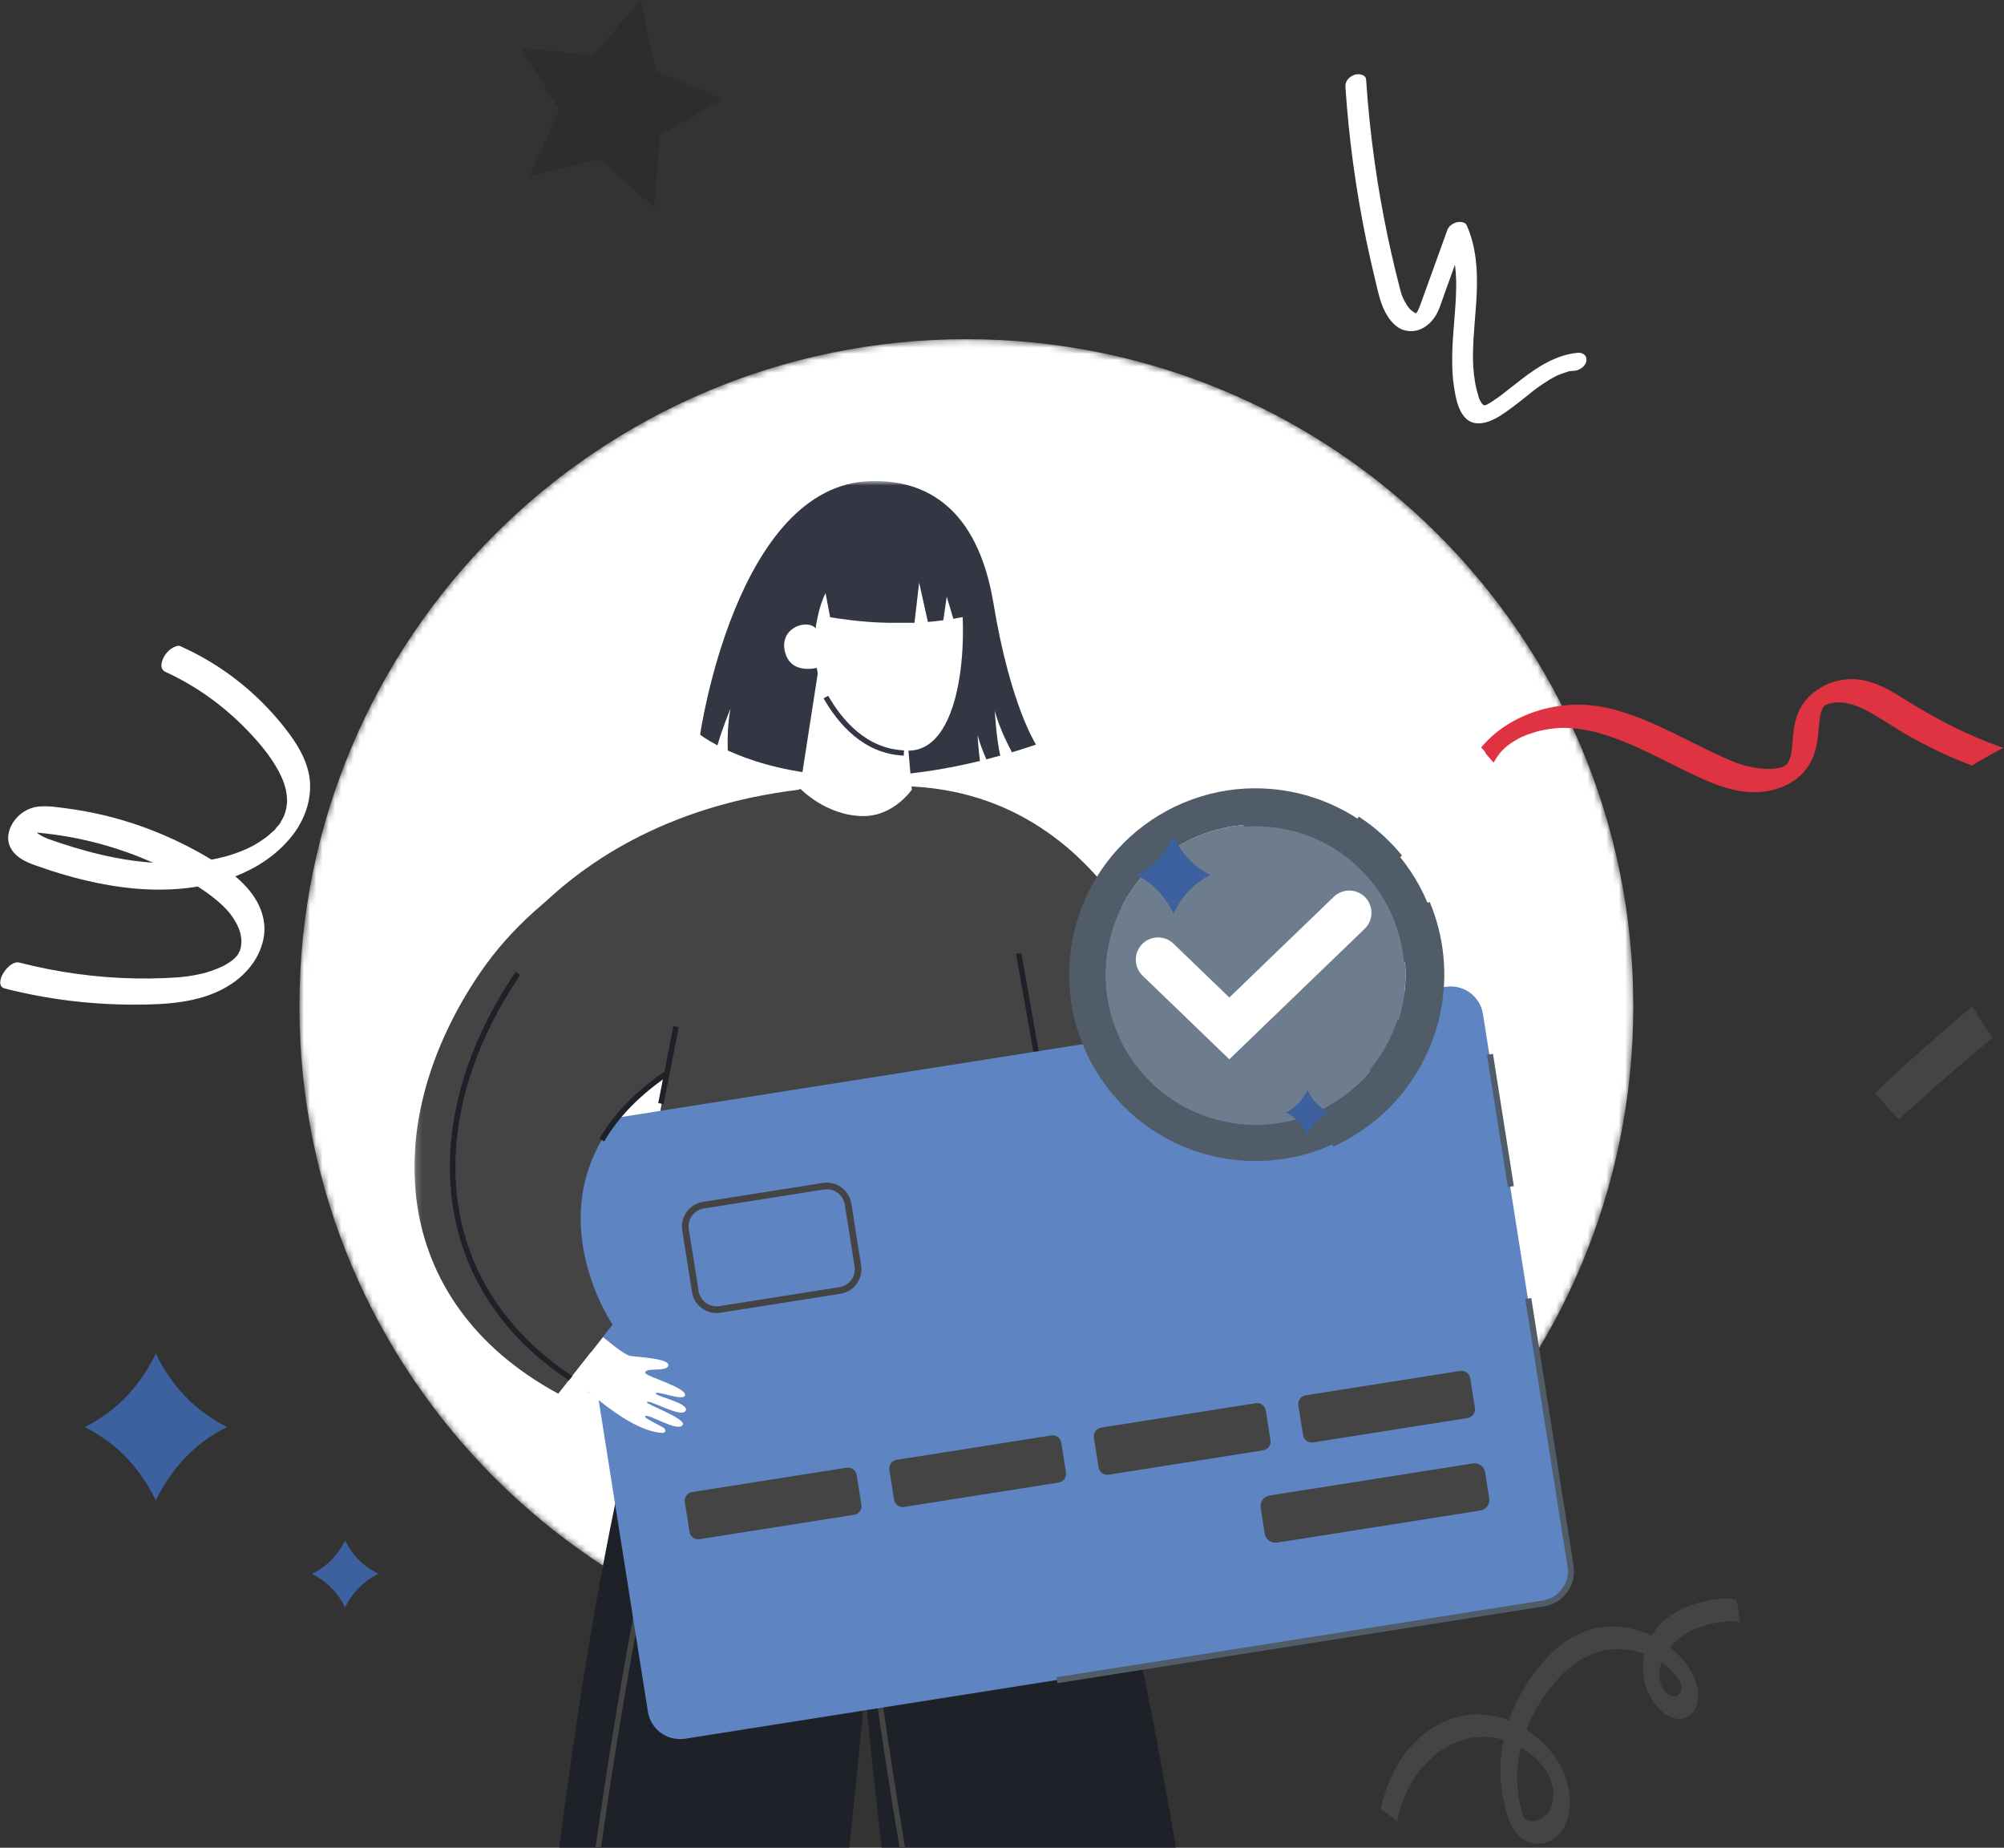 <svg width="320" height="295" viewBox="0 0 320 295" fill="none" xmlns="http://www.w3.org/2000/svg">
<rect x="0" y="0" width="320" height="295" fill="#333333" stroke="none"/>
<g clip-path="url(#clip0_1491_2552)">
<path d="M27.424 103.51C26.928 103.831 26.436 104.372 26.162 104.898C25.732 105.728 25.451 106.825 26.459 107.288C31.359 109.526 35.826 112.774 39.557 116.662C41.417 118.601 43.199 120.714 44.477 123.096C45.106 124.272 45.591 125.487 45.763 126.792C45.806 127.125 45.833 127.462 45.837 127.799C45.837 127.854 45.829 128.074 45.829 128.074C45.825 128.148 45.821 128.223 45.814 128.297C45.786 128.579 45.747 128.861 45.693 129.139C45.681 129.19 45.618 129.425 45.61 129.464C45.583 129.562 45.552 129.66 45.52 129.758C45.458 129.939 45.399 130.162 45.313 130.354C45.29 130.386 45.267 130.425 45.251 130.456C45.169 130.605 45.095 130.758 45.013 130.903C44.958 131.001 44.899 131.099 44.841 131.197C44.809 131.244 44.782 131.295 44.751 131.342C44.602 131.569 44.63 131.534 44.829 131.232C44.79 131.467 44.407 131.808 44.262 131.988C44.172 132.102 44.075 132.208 43.985 132.321C43.692 132.67 44.047 132.278 44.071 132.231C43.946 132.463 43.641 132.674 43.45 132.855C43.235 133.058 43.012 133.254 42.785 133.443C42.727 133.489 42.441 133.709 42.508 133.662C42.426 133.724 42.347 133.783 42.261 133.842C41.773 134.195 41.269 134.52 40.749 134.826C40.644 134.885 40.538 134.944 40.437 135.006C40.401 135.026 40.374 135.041 40.351 135.057C40.327 135.068 40.304 135.081 40.273 135.096C39.975 135.241 39.682 135.39 39.382 135.527C38.252 136.04 36.896 136.507 35.818 136.789C35.138 136.966 34.45 137.118 33.762 137.247C33.563 137.126 33.368 137.005 33.168 136.887C30.406 135.249 27.502 133.834 24.517 132.654C21.613 131.506 18.616 130.593 15.568 129.923C13.974 129.574 12.368 129.293 10.75 129.077C9.3 128.885 7.776 128.638 6.311 128.755C4.471 128.901 2.818 129.99 1.915 131.604C1.044 133.164 1.059 134.841 2.267 136.185C3.205 137.232 4.557 137.776 5.85 138.232C7.44 138.792 9.05 139.313 10.672 139.775C16.913 141.554 23.513 142.542 29.991 141.766C30.523 141.703 31.05 141.621 31.578 141.535C32.438 142.083 33.27 142.668 34.063 143.295C35.036 144.063 36.021 144.952 36.767 145.904C37.119 146.355 37.436 146.841 37.705 147.342C37.846 147.601 37.975 147.868 38.088 148.142C38.143 148.279 38.197 148.412 38.245 148.553C38.245 148.546 38.342 148.875 38.346 148.867C38.479 149.384 38.553 149.941 38.545 150.478C38.541 150.517 38.526 150.678 38.522 150.725C38.51 150.85 38.495 150.971 38.475 151.097C38.459 151.207 38.424 151.32 38.413 151.43C38.401 151.477 38.385 151.52 38.373 151.567C38.346 151.657 38.315 151.747 38.28 151.834C38.28 151.841 38.276 151.845 38.272 151.849C38.283 151.834 38.295 151.826 38.307 151.81C38.291 151.826 38.276 151.853 38.26 151.873C38.229 151.947 38.197 151.998 38.17 152.022C38.123 152.12 38.076 152.221 38.037 152.308C38.061 152.285 38.08 152.26 38.108 152.233C38.076 152.268 38.045 152.308 38.018 152.347C38.018 152.351 38.014 152.355 38.01 152.358C37.979 152.417 37.944 152.464 37.912 152.496C37.908 152.5 37.904 152.507 37.901 152.512C37.834 152.598 37.764 152.68 37.697 152.762C37.541 152.915 37.385 153.068 37.221 153.213C37.17 153.256 36.795 153.519 37.119 153.303C37.451 153.083 37.049 153.35 37.006 153.385C36.806 153.531 36.603 153.668 36.392 153.801C36.306 153.856 36.224 153.907 36.138 153.957C36.08 153.993 35.849 154.114 35.775 154.158C34.892 154.592 33.981 154.953 33.036 155.235C33.043 155.235 32.895 155.274 32.801 155.302C32.707 155.325 32.555 155.368 32.563 155.365C32.301 155.431 32.043 155.489 31.777 155.548C31.23 155.666 30.679 155.764 30.124 155.847C28.893 156.027 27.651 156.097 26.408 156.152C20.113 156.422 13.794 155.925 7.612 154.706C6.092 154.405 4.58 154.06 3.076 153.675C1.333 153.229 -1.238 157.3 0.77 157.818C7.522 159.546 14.466 160.392 21.434 160.392C26.772 160.392 32.575 160.098 37.135 156.967C39.542 155.313 41.406 152.927 42.039 150.039C42.668 147.178 41.66 144.446 39.874 142.232C39.182 141.374 38.409 140.61 37.576 139.909C40.89 138.619 43.918 136.675 46.275 133.897C48.275 131.538 49.538 128.583 49.522 125.464C49.506 122.376 47.951 119.514 46.157 117.1C42.578 112.289 38.026 108.217 32.836 105.223C31.515 104.459 30.152 103.781 28.765 103.146C28.393 102.977 27.706 103.33 27.428 103.51H27.424ZM9.594 134.579C8.374 134.171 7.171 133.846 6.151 133.141C6.049 133.07 5.952 132.996 5.854 132.925C6.01 132.937 6.163 132.953 6.319 132.968C7.765 133.105 9.211 133.298 10.641 133.544C13.509 134.038 16.338 134.748 19.097 135.661C20.91 136.26 22.696 136.958 24.439 137.734C22.391 137.596 20.347 137.318 18.327 136.922C15.365 136.346 12.45 135.539 9.59 134.583L9.594 134.579Z" fill="white"/>
<path d="M314.913 160.673C309.611 165.131 304.434 169.738 299.398 174.494C300.633 175.932 301.891 177.346 303.176 178.737C308.043 174.267 313.036 169.933 318.146 165.741C317.072 164.049 315.999 162.357 314.917 160.668L314.913 160.673Z" fill="#444444"/>
<path d="M275.958 255.235C274.601 255.138 273.281 255.415 272.046 255.689C270.773 255.97 269.551 256.38 268.425 256.947C266.521 257.901 264.84 259.28 263.727 261.124C261.861 260.241 259.89 259.78 258.049 259.694C255.106 259.561 252.437 260.452 250.254 261.918C248.008 263.426 246.167 265.411 244.595 267.635C243.094 269.764 241.821 272.097 240.95 274.68C238.544 273.722 236.06 273.484 233.85 273.883C228.132 274.911 223.978 279.233 221.831 284.43C221.274 285.782 220.804 287.247 220.49 288.778C221.372 289.427 222.25 290.088 223.116 290.76C223.131 290.678 223.144 290.596 223.159 290.517C223.226 290.189 223.3 289.865 223.382 289.541C223.422 289.381 223.469 289.22 223.508 289.06V289.04C223.543 288.942 223.57 288.845 223.601 288.747C223.797 288.122 224.018 287.509 224.264 286.915C224.511 286.32 224.785 285.742 225.083 285.184C225.232 284.906 225.389 284.629 225.55 284.359C225.632 284.226 225.714 284.09 225.796 283.957C225.714 284.082 225.78 283.98 225.796 283.957C225.859 283.863 225.922 283.769 225.984 283.679C226.694 282.651 227.501 281.706 228.402 280.858C228.818 280.467 229.253 280.099 229.707 279.756C229.77 279.709 229.832 279.662 229.896 279.615C230.009 279.537 230.123 279.459 230.236 279.384C230.487 279.22 230.742 279.064 231.005 278.912C231.977 278.357 233.027 277.911 234.151 277.622C234.293 277.587 234.43 277.552 234.571 277.521C234.571 277.521 234.614 277.513 234.649 277.505C234.696 277.497 234.79 277.477 234.806 277.477C235.116 277.423 235.425 277.38 235.742 277.352C236.334 277.298 236.942 277.286 237.556 277.321C237.835 277.337 238.117 277.364 238.399 277.399C238.528 277.415 238.658 277.438 238.788 277.458C238.771 277.458 239.081 277.517 239.14 277.533C239.457 277.603 239.779 277.693 240.096 277.79C239.677 279.826 239.485 281.964 239.638 284.195C239.748 285.828 240.026 287.513 240.492 289.173C241.029 291.08 241.895 293.1 243.885 294.003C245.363 294.671 246.938 294.331 247.989 293.624C248.976 292.96 249.729 292.018 250.156 290.838C251.054 288.365 250.822 285.106 249.337 282.234C248.028 279.705 246.053 277.642 243.741 276.145C243.944 275.621 244.164 275.106 244.399 274.602C244.669 274.027 244.96 273.464 245.265 272.918C245.402 272.671 245.543 272.429 245.688 272.191C245.767 272.061 245.845 271.933 245.924 271.804C245.971 271.729 246.013 271.659 246.061 271.585C246.069 271.573 246.119 271.491 246.147 271.452L246.194 271.382C246.241 271.312 246.288 271.241 246.335 271.17C246.417 271.045 246.503 270.925 246.59 270.803C246.758 270.561 246.935 270.323 247.111 270.084C247.475 269.596 247.856 269.119 248.251 268.658C249.015 267.767 249.835 266.931 250.736 266.185C251.583 265.481 252.444 264.907 253.569 264.375C254.102 264.125 254.65 263.91 255.223 263.735C255.87 263.535 256.136 263.473 256.771 263.39C257.97 263.234 259.24 263.258 260.525 263.473C260.572 263.485 260.788 263.524 260.827 263.532C260.987 263.566 261.144 263.605 261.305 263.644C261.623 263.727 261.94 263.821 262.253 263.926C262.355 263.961 262.457 263.997 262.559 264.036C262.042 266.372 262.328 269.068 263.923 271.577C264.867 273.062 266.266 274.215 267.838 274.41C269.26 274.586 270.385 273.66 270.843 272.476C271.411 271.006 271.204 269.131 270.35 267.415C269.499 265.708 268.246 264.27 266.764 263.051C266.733 263.023 266.697 263 266.666 262.973C266.835 262.769 267.007 262.578 267.191 262.391C267.579 261.996 267.998 261.64 268.445 261.311C268.504 261.269 268.566 261.23 268.625 261.191C268.723 261.124 268.821 261.061 268.919 261.003C269.17 260.847 269.425 260.702 269.688 260.565C270.691 260.034 271.776 259.627 272.909 259.33C273.559 259.159 273.779 259.115 274.421 259.018C274.986 258.932 275.558 258.862 276.141 258.834C276.373 258.823 276.612 258.826 276.851 258.846C276.957 258.854 277.062 258.865 277.168 258.878C277.227 258.885 277.431 258.92 277.459 258.92C277.6 258.951 277.74 258.995 277.878 259.034C277.717 258.072 277.564 257.111 277.431 256.154C277.388 255.919 277.348 255.685 277.306 255.45C276.847 255.345 276.393 255.274 275.95 255.243L275.958 255.235ZM246.343 281.948C246.456 282.108 246.574 282.261 246.68 282.421C246.853 282.671 247.001 282.929 247.162 283.183C247.186 283.222 247.209 283.265 247.229 283.304C247.307 283.461 247.381 283.617 247.448 283.776C247.499 283.894 247.55 284.015 247.597 284.136C247.593 284.124 247.62 284.199 247.648 284.265C247.734 284.547 247.816 284.828 247.879 285.109C247.91 285.25 247.934 285.395 247.965 285.535C247.965 285.578 247.973 285.605 247.969 285.602C248.004 285.883 248.024 286.161 248.028 286.438C248.028 286.54 248.028 286.637 248.028 286.739C248.016 286.793 248.024 286.883 248.016 286.938C247.993 287.224 247.949 287.501 247.895 287.77C247.875 287.872 247.844 287.974 247.824 288.079C247.812 288.118 247.8 288.154 247.789 288.193C247.702 288.443 247.601 288.685 247.483 288.915C247.428 289.021 247.369 289.126 247.31 289.228C247.303 289.24 247.303 289.243 247.295 289.256C247.287 289.263 247.284 289.271 247.271 289.287C247.119 289.486 246.962 289.682 246.786 289.857C246.703 289.939 246.617 290.017 246.527 290.092C246.492 290.123 246.449 290.15 246.413 290.181C246.19 290.303 245.982 290.439 245.744 290.541C245.638 290.584 245.532 290.623 245.422 290.659C245.359 290.678 245.293 290.698 245.226 290.713H245.198C244.904 290.756 244.603 290.764 244.293 290.729C244.258 290.721 244.113 290.69 244.07 290.678C243.983 290.651 243.901 290.619 243.815 290.588C243.812 290.588 243.787 290.576 243.76 290.564C243.714 290.537 243.635 290.49 243.616 290.478C243.572 290.451 243.533 290.42 243.49 290.389C243.478 290.373 243.467 290.361 243.447 290.338L243.439 290.326C243.439 290.326 243.447 290.338 243.451 290.345C243.451 290.338 243.443 290.334 243.439 290.326C243.341 290.213 243.369 290.217 243.423 290.299C243.4 290.264 243.38 290.228 243.356 290.193C243.333 290.119 243.126 289.752 243.157 289.709C243.157 289.709 243.266 290.061 243.204 289.838C243.184 289.767 243.161 289.697 243.137 289.627C243.078 289.431 243.02 289.232 242.969 289.037C242.773 288.329 242.616 287.622 242.495 286.915C242.495 286.895 242.487 286.871 242.482 286.852C242.482 286.84 242.482 286.832 242.479 286.817C242.459 286.649 242.432 286.481 242.412 286.313C242.369 285.953 242.334 285.594 242.311 285.238C242.263 284.57 242.247 283.914 242.263 283.261C242.263 283.183 242.275 282.964 242.275 282.944C242.283 282.824 242.291 282.698 242.299 282.577C242.322 282.253 242.353 281.933 242.389 281.616C242.467 280.956 242.573 280.303 242.703 279.666C242.749 279.443 242.8 279.22 242.855 278.997C243.333 279.279 243.8 279.584 244.25 279.924C244.47 280.088 244.685 280.26 244.893 280.44C244.924 280.471 245.097 280.623 245.136 280.662C245.277 280.795 245.414 280.928 245.548 281.069C245.783 281.311 246.01 281.561 246.226 281.819C246.265 281.866 246.304 281.913 246.343 281.96V281.948ZM267.622 267.529V267.537C267.818 267.818 268.002 268.091 268.182 268.381C268.21 268.443 268.246 268.506 268.273 268.568C268.288 268.603 268.336 268.709 268.375 268.795C268.367 268.795 268.465 269.08 268.484 269.158C268.496 269.205 268.504 269.252 268.515 269.299C268.515 269.307 268.515 269.311 268.515 269.319C268.515 269.35 268.527 269.428 268.535 269.502C268.532 269.514 268.527 269.537 268.52 269.564C268.508 269.616 268.504 269.674 268.496 269.729C268.484 269.799 268.461 269.87 268.453 269.94C268.453 269.959 268.449 269.971 268.449 269.979C268.406 270.069 268.344 270.162 268.319 270.21L268.312 270.221C268.292 270.252 268.269 270.291 268.257 270.304C268.182 270.389 268.108 270.479 268.025 270.553C267.983 270.593 267.92 270.627 267.896 270.639C267.908 270.635 267.932 270.624 267.971 270.604C267.854 270.655 267.748 270.73 267.622 270.772C267.583 270.788 267.54 270.8 267.496 270.811C267.379 270.788 267.246 270.827 267.124 270.819C267.011 270.811 266.791 270.741 267.014 270.815C266.87 270.764 266.725 270.722 266.576 270.671L266.544 270.659C266.513 270.639 266.485 270.624 266.454 270.604C266.376 270.553 266.302 270.495 266.227 270.44C266.204 270.421 266.098 270.331 266.031 270.264C265.988 270.218 265.949 270.17 265.902 270.123C265.894 270.115 265.89 270.112 265.882 270.104C265.804 269.987 265.718 269.878 265.643 269.756C265.624 269.729 265.608 269.698 265.588 269.666C265.545 269.549 265.443 269.397 265.4 269.295C265.342 269.166 265.291 269.033 265.239 268.901C265.224 268.834 265.18 268.729 265.169 268.682C265.126 268.529 265.087 268.377 265.056 268.225C265.048 268.197 265.032 268.108 265.016 268.033C265.008 267.939 264.981 267.721 264.977 267.666C264.969 267.537 264.965 267.412 264.965 267.287C264.965 267.287 264.961 267.295 264.958 267.295C264.958 267.295 264.961 267.279 264.965 267.256C264.965 267.243 264.965 267.236 264.965 267.224C264.965 267.123 264.965 267.111 264.973 267.134C264.973 267.126 264.973 267.115 264.973 267.111C265.004 266.794 265.051 266.482 265.114 266.177C265.138 266.056 265.165 265.934 265.196 265.817C265.208 265.762 265.224 265.708 265.239 265.653C265.267 265.575 265.294 265.5 265.322 265.422C265.467 265.52 265.611 265.622 265.753 265.728C265.894 265.833 266.035 265.942 266.172 266.052C266.215 266.087 266.337 266.188 266.376 266.22C266.639 266.454 266.893 266.7 267.137 266.958C267.258 267.087 267.375 267.22 267.493 267.353C267.54 267.407 267.583 267.462 267.63 267.513L267.622 267.529Z" fill="#444444"/>
<mask id="mask0_1491_2552" style="mask-type:luminance" maskUnits="userSpaceOnUse" x="83" y="0" width="33" height="34">
<path d="M115.419 0.022H83.221V33.158H115.419V0.022Z" fill="white"/>
</mask>
<g mask="url(#mask0_1491_2552)">
<path d="M115.415 15.788L105.376 21.596L104.474 33.154L95.848 25.408L84.573 28.12L89.28 17.52L83.217 7.637L94.747 8.837L102.273 0.019L104.701 11.357L115.415 15.788Z" fill="#2D2D2D"/>
</g>
<mask id="mask1_1491_2552" style="mask-type:luminance" maskUnits="userSpaceOnUse" x="47" y="54" width="214" height="214">
<path d="M260.811 160.65C260.811 101.832 213.129 54.15 154.311 54.15C95.492 54.15 47.81 101.832 47.81 160.65C47.81 219.468 95.492 267.15 154.311 267.15C213.129 267.15 260.811 219.468 260.811 160.65Z" fill="white"/>
</mask>
<g mask="url(#mask1_1491_2552)">
<path d="M260.811 160.65C260.811 101.832 213.129 54.15 154.311 54.15C95.492 54.15 47.81 101.832 47.81 160.65C47.81 219.468 95.492 267.15 154.311 267.15C213.129 267.15 260.811 219.468 260.811 160.65Z" fill="white"/>
</g>
<mask id="mask2_1491_2552" style="mask-type:luminance" maskUnits="userSpaceOnUse" x="66" y="76" width="208" height="340">
<path d="M273.658 76.868H66.338V415.538H273.658V76.868Z" fill="white"/>
</mask>
<g mask="url(#mask2_1491_2552)">
<path d="M196.541 165.257C196.318 161.823 197.722 157.79 198.631 158.186C199.551 158.583 198.69 161.794 199.328 162.762C200.17 164.029 200.896 165.219 200.267 168.218L196.531 165.257H196.541Z" fill="white"/>
</g>
<mask id="mask3_1491_2552" style="mask-type:luminance" maskUnits="userSpaceOnUse" x="66" y="77" width="208" height="339">
<path d="M273.607 77.027H66.287V415.697H273.607V77.027Z" fill="white"/>
</mask>
<g mask="url(#mask3_1491_2552)">
<path d="M200.053 391.261C200.053 391.261 189.215 255.18 159.942 189.031L132.73 190.395C132.73 190.395 135.053 286.204 155.461 391.261C155.461 391.261 180.999 397.317 200.043 391.261H200.053Z" fill="#1E2128"/>
</g>
<mask id="mask4_1491_2552" style="mask-type:luminance" maskUnits="userSpaceOnUse" x="66" y="77" width="208" height="339">
<path d="M273.527 77.031H66.207V415.701H273.527V77.031Z" fill="white"/>
</mask>
<g mask="url(#mask4_1491_2552)">
<path d="M122.876 391.265C122.876 391.265 96.1 395.589 80.82 385.209C80.82 385.209 88.948 237.664 113.857 189.286H143.14C143.14 189.286 142.182 268.814 122.867 391.265H122.876Z" fill="#1E2128"/>
</g>
<mask id="mask5_1491_2552" style="mask-type:luminance" maskUnits="userSpaceOnUse" x="66" y="76" width="208" height="340">
<path d="M273.574 76.805H66.254V415.475H273.574V76.805Z" fill="white"/>
</mask>
<g mask="url(#mask5_1491_2552)">
<path d="M114.562 119.011C115.278 116.438 116.643 113.149 116.643 113.149C116.169 115.616 116.159 118.344 116.208 119.814C122.565 122.726 135.842 126.528 156.473 121.488C156.212 119.369 156.096 117.357 156.096 117.357C156.464 118.702 156.986 120.056 157.499 121.227C158.235 121.043 158.97 120.85 159.725 120.637C159.106 118.015 158.844 113.468 158.844 113.468C159.56 116.206 160.992 118.992 161.592 120.105C162.85 119.727 164.128 119.321 165.434 118.876C165.434 118.876 161.322 112.607 158.631 96.288C156.386 82.87 149.506 76.534 139.045 76.805C117.533 77.385 111.795 117.29 111.795 117.29C111.795 117.29 112.714 118.015 114.562 119.002V119.011Z" fill="#323743"/>
</g>
<mask id="mask6_1491_2552" style="mask-type:luminance" maskUnits="userSpaceOnUse" x="66" y="76" width="208" height="340">
<path d="M273.55 76.85H66.231V415.52H273.55V76.85Z" fill="white"/>
</mask>
<g mask="url(#mask6_1491_2552)">
<path d="M188.905 166.39C188.905 166.39 180.283 127.598 146.007 125.586C93.249 122.5 77.029 156.803 77.029 156.803L188.905 166.39Z" fill="#444444"/>
</g>
<mask id="mask7_1491_2552" style="mask-type:luminance" maskUnits="userSpaceOnUse" x="66" y="76" width="208" height="340">
<path d="M273.572 76.802H66.252V415.472H273.572V76.802Z" fill="white"/>
</mask>
<g mask="url(#mask7_1491_2552)">
<path d="M134.301 86.65C140.127 83.322 150.355 83.177 152.687 91.061C154.846 98.335 154.497 120.257 144.762 119.841C134.582 119.405 131.379 111.676 130.469 106.946C130.14 105.243 128.476 89.977 134.301 86.65Z" fill="white"/>
</g>
<mask id="mask8_1491_2552" style="mask-type:luminance" maskUnits="userSpaceOnUse" x="66" y="76" width="208" height="340">
<path d="M273.55 76.802H66.231V415.472H273.55V76.802Z" fill="white"/>
</mask>
<g mask="url(#mask8_1491_2552)">
<path d="M130.698 106.559C130.698 106.559 126.15 107.961 125.298 103.869C124.533 100.184 128.908 98.742 130.321 100.358L130.698 106.559Z" fill="white"/>
</g>
<mask id="mask9_1491_2552" style="mask-type:luminance" maskUnits="userSpaceOnUse" x="66" y="76" width="208" height="340">
<path d="M273.65 76.901H66.33V415.571H273.65V76.901Z" fill="white"/>
</mask>
<g mask="url(#mask9_1491_2552)">
<path d="M193.775 213.166C200.298 200.397 205.397 170.582 205.397 170.582C206.152 169.412 209.316 164.333 209.52 160.463C209.607 158.741 208.736 157.725 207.575 158.287C207.159 156.894 206.327 156.633 205.204 157.455C204.575 156.236 203.81 156.284 203.056 156.874C201.391 154.079 198.062 162.93 198.081 164.033C198.091 164.778 198.314 167.496 198.43 168.299C198.576 169.363 178.873 202.941 178.873 202.941L193.785 213.176L193.775 213.166Z" fill="white"/>
</g>
<mask id="mask10_1491_2552" style="mask-type:luminance" maskUnits="userSpaceOnUse" x="66" y="77" width="208" height="339">
<path d="M273.509 77.023H66.189V415.693H273.509V77.023Z" fill="white"/>
</mask>
<g mask="url(#mask10_1491_2552)">
<path d="M86.125 387.582L85.254 387.523C85.35 386.053 95.27 239.427 120.439 191.793L121.214 192.2C96.121 239.679 86.222 386.111 86.125 387.582Z" fill="#444444"/>
</g>
<mask id="mask11_1491_2552" style="mask-type:luminance" maskUnits="userSpaceOnUse" x="66" y="76" width="208" height="340">
<path d="M273.558 76.888H66.238V415.558H273.558V76.888Z" fill="white"/>
</mask>
<g mask="url(#mask11_1491_2552)">
<path d="M107.521 165.509L98.289 218.299C122.385 225.535 149.577 219.035 171.815 204.282L162.602 152.217L145.464 126.128C145.464 126.128 137.113 135.656 127.901 125.915L103.912 135.975L107.521 165.509Z" fill="#444444"/>
</g>
<mask id="mask12_1491_2552" style="mask-type:luminance" maskUnits="userSpaceOnUse" x="66" y="76" width="208" height="340">
<path d="M273.625 76.868H66.305V415.538H273.625V76.868Z" fill="white"/>
</mask>
<g mask="url(#mask12_1491_2552)">
<path d="M195.308 176.934L190.441 164.87C190.441 164.87 178.267 140.125 168.242 133.73L161.826 177.031L195.298 176.934H195.308Z" fill="#444444"/>
</g>
<mask id="mask13_1491_2552" style="mask-type:luminance" maskUnits="userSpaceOnUse" x="66" y="76" width="208" height="340">
<path d="M273.568 76.975H66.248V415.645H273.568V76.975Z" fill="white"/>
</mask>
<g mask="url(#mask13_1491_2552)">
<path d="M138.352 272.589L137.5 272.511C138.885 257.73 140.035 243.268 140.926 229.531L141.787 229.589C140.897 243.326 139.746 257.798 138.362 272.589H138.352Z" fill="#323743"/>
</g>
<mask id="mask14_1491_2552" style="mask-type:luminance" maskUnits="userSpaceOnUse" x="66" y="77" width="208" height="339">
<path d="M273.582 77.068H66.262V415.738H273.582V77.068Z" fill="white"/>
</mask>
<g mask="url(#mask14_1491_2552)">
<path d="M161.938 391.602C161.754 390.731 143.697 304.112 138.559 260.464L139.429 260.357C144.558 303.967 162.616 390.547 162.799 391.418L161.938 391.602Z" fill="#444444"/>
</g>
<mask id="mask15_1491_2552" style="mask-type:luminance" maskUnits="userSpaceOnUse" x="66" y="76" width="208" height="340">
<path d="M273.619 76.893H66.299V415.563H273.619V76.893Z" fill="white"/>
</mask>
<g mask="url(#mask15_1491_2552)">
<path d="M163.087 152.153L162.248 152.302L171.44 204.364L172.279 204.216L163.087 152.153Z" fill="#1E2128"/>
</g>
<mask id="mask16_1491_2552" style="mask-type:luminance" maskUnits="userSpaceOnUse" x="66" y="76" width="208" height="340">
<path d="M273.568 76.789H66.248V415.459H273.568V76.789Z" fill="white"/>
</mask>
<g mask="url(#mask16_1491_2552)">
<path d="M127 99.532C127 99.532 128.626 98.594 130.242 100.315C130.242 100.315 130.668 96.872 131.829 94.705L132.555 98.545C133.736 98.729 137.49 99.348 141.603 99.426C142.764 99.445 146.025 99.426 146.025 99.426L146.771 93.012L148.164 99.3C149.122 99.223 149.867 99.125 150.632 99.019L151.173 95.247L152.228 98.797C153.254 98.623 153.97 98.468 154.309 98.391C154.522 95.691 154.609 88.426 149.8 84.218C144.284 79.391 132.613 82.041 129.903 87.826C127.204 93.612 127 99.541 127 99.541V99.532Z" fill="#323743"/>
</g>
<mask id="mask17_1491_2552" style="mask-type:luminance" maskUnits="userSpaceOnUse" x="66" y="76" width="208" height="340">
<path d="M273.558 76.822H66.238V415.492H273.558V76.822Z" fill="white"/>
</mask>
<g mask="url(#mask17_1491_2552)">
<path d="M137.897 130.289C142.726 130.289 145.6 126.071 145.6 126.071L144.39 112.103L131.094 104.209L127.736 125.858C127.736 125.858 131.897 130.289 137.887 130.289H137.897Z" fill="white"/>
</g>
<mask id="mask18_1491_2552" style="mask-type:luminance" maskUnits="userSpaceOnUse" x="66" y="76" width="208" height="340">
<path d="M273.568 76.824H66.248V415.494H273.568V76.824Z" fill="white"/>
</mask>
<g mask="url(#mask18_1491_2552)">
<path d="M144.312 120.647L144.351 119.796C138.303 119.534 134.432 114.91 132.245 111.079L131.51 111.495C133.803 115.51 137.877 120.366 144.312 120.637V120.647Z" fill="#323743"/>
</g>
<mask id="mask19_1491_2552" style="mask-type:luminance" maskUnits="userSpaceOnUse" x="66" y="76" width="208" height="340">
<path d="M273.625 76.94H66.305V415.61H273.625V76.94Z" fill="white"/>
</mask>
<g mask="url(#mask19_1491_2552)">
<path d="M109.388 277.594L246.404 255.963C249.22 255.518 251.165 252.848 250.72 250.024L236.795 161.866C236.35 159.051 233.679 157.107 230.853 157.552L93.846 179.182C91.031 179.627 89.085 182.297 89.53 185.122L103.455 273.279C103.901 276.094 106.572 278.039 109.397 277.594H109.388Z" fill="#5E84C2"/>
</g>
<mask id="mask20_1491_2552" style="mask-type:luminance" maskUnits="userSpaceOnUse" x="66" y="76" width="208" height="340">
<path d="M273.537 76.964H66.217V415.634H273.537V76.964Z" fill="white"/>
</mask>
<g mask="url(#mask20_1491_2552)">
<path d="M135.19 234.321L110.519 238.213C109.753 238.334 109.231 239.053 109.351 239.818L110.102 244.567C110.222 245.332 110.941 245.855 111.706 245.734L136.377 241.841C137.143 241.72 137.665 241.002 137.545 240.237L136.794 235.488C136.674 234.722 135.955 234.2 135.19 234.321Z" fill="#444444"/>
</g>
<mask id="mask21_1491_2552" style="mask-type:luminance" maskUnits="userSpaceOnUse" x="66" y="76" width="208" height="340">
<path d="M273.601 76.961H66.281V415.631H273.601V76.961Z" fill="white"/>
</mask>
<g mask="url(#mask21_1491_2552)">
<path d="M167.856 229.174L143.185 233.067C142.419 233.188 141.897 233.906 142.017 234.671L142.768 239.42C142.889 240.185 143.607 240.708 144.372 240.587L169.043 236.694C169.809 236.573 170.331 235.855 170.211 235.09L169.46 230.341C169.34 229.575 168.621 229.053 167.856 229.174Z" fill="#444444"/>
</g>
<mask id="mask22_1491_2552" style="mask-type:luminance" maskUnits="userSpaceOnUse" x="66" y="76" width="208" height="340">
<path d="M273.652 76.959H66.332V415.629H273.652V76.959Z" fill="white"/>
</mask>
<g mask="url(#mask22_1491_2552)">
<path d="M200.515 224.026L175.845 227.919C175.079 228.039 174.556 228.758 174.678 229.523L175.427 234.272C175.548 235.037 176.267 235.56 177.032 235.439L201.703 231.546C202.468 231.425 202.991 230.707 202.87 229.941L202.121 225.193C201.999 224.428 201.281 223.905 200.515 224.026Z" fill="#444444"/>
</g>
<mask id="mask23_1491_2552" style="mask-type:luminance" maskUnits="userSpaceOnUse" x="66" y="76" width="208" height="340">
<path d="M273.697 76.95H66.377V415.62H273.697V76.95Z" fill="white"/>
</mask>
<g mask="url(#mask23_1491_2552)">
<path d="M233.162 218.872L208.491 222.765C207.726 222.886 207.203 223.604 207.324 224.369L208.074 229.118C208.195 229.884 208.913 230.406 209.679 230.285L234.35 226.392C235.115 226.271 235.638 225.553 235.517 224.788L234.767 220.039C234.646 219.273 233.927 218.752 233.162 218.872Z" fill="#444444"/>
</g>
<mask id="mask24_1491_2552" style="mask-type:luminance" maskUnits="userSpaceOnUse" x="66" y="76" width="208" height="340">
<path d="M273.695 76.965H66.375V415.635H273.695V76.965Z" fill="white"/>
</mask>
<g mask="url(#mask24_1491_2552)">
<path d="M235.183 233.642L202.731 238.763C201.796 238.91 201.159 239.787 201.306 240.721L201.96 244.858C202.107 245.793 202.984 246.43 203.918 246.283L236.37 241.162C237.304 241.015 237.942 240.138 237.795 239.204L237.142 235.067C236.994 234.132 236.117 233.495 235.183 233.642Z" fill="#444444"/>
</g>
<mask id="mask25_1491_2552" style="mask-type:luminance" maskUnits="userSpaceOnUse" x="66" y="76" width="208" height="340">
<path d="M273.543 76.915H66.223V415.585H273.543V76.915Z" fill="white"/>
</mask>
<g mask="url(#mask25_1491_2552)">
<path d="M110.495 206.283L108.937 196.415C108.598 194.258 110.079 192.227 112.236 191.888L131.416 188.86C133.575 188.522 135.607 190.002 135.945 192.159L137.503 202.027C137.842 204.183 136.361 206.215 134.204 206.554L115.024 209.582C112.865 209.92 110.833 208.44 110.495 206.283ZM112.401 192.933C110.824 193.185 109.74 194.665 109.991 196.251L111.55 206.118C111.801 207.695 113.281 208.779 114.869 208.527L134.048 205.499C135.626 205.248 136.71 203.768 136.458 202.181L134.9 192.314C134.649 190.737 133.168 189.654 131.581 189.905L112.401 192.933Z" fill="#444444"/>
</g>
<mask id="mask26_1491_2552" style="mask-type:luminance" maskUnits="userSpaceOnUse" x="66" y="76" width="208" height="340">
<path d="M273.72 76.895H66.4V415.566H273.72V76.895Z" fill="white"/>
</mask>
<g mask="url(#mask26_1491_2552)">
<path d="M238.398 168.249L237.441 168.4L240.776 189.517L241.732 189.366L238.398 168.249Z" fill="#505C68"/>
</g>
<mask id="mask27_1491_2552" style="mask-type:luminance" maskUnits="userSpaceOnUse" x="66" y="76" width="208" height="340">
<path d="M273.679 76.966H66.359V415.636H273.679V76.966Z" fill="white"/>
</mask>
<g mask="url(#mask27_1491_2552)">
<path d="M168.859 268.73L168.703 267.772L246.391 255.515C247.629 255.321 248.713 254.654 249.458 253.629C250.203 252.613 250.503 251.365 250.31 250.127L243.555 207.388L244.513 207.233L251.268 249.972C251.5 251.462 251.142 252.961 250.252 254.189C249.361 255.418 248.045 256.221 246.555 256.463L168.868 268.72L168.859 268.73Z" fill="#505C68"/>
</g>
<mask id="mask28_1491_2552" style="mask-type:luminance" maskUnits="userSpaceOnUse" x="66" y="76" width="208" height="340">
<path d="M273.681 76.871H66.361V415.541H273.681V76.871Z" fill="white"/>
</mask>
<g mask="url(#mask28_1491_2552)">
<path d="M208.488 158.17C209.088 158.353 209.388 159.021 209.126 159.592C208.643 160.617 207.859 161.681 207.297 161.72C206.32 161.788 206.814 160.104 207.191 158.856C207.356 158.305 207.936 157.996 208.488 158.17Z" fill="white"/>
</g>
<mask id="mask29_1491_2552" style="mask-type:luminance" maskUnits="userSpaceOnUse" x="66" y="76" width="208" height="340">
<path d="M273.672 76.87H66.352V415.54H273.672V76.87Z" fill="white"/>
</mask>
<g mask="url(#mask29_1491_2552)">
<path d="M206.794 158.15C207.201 158.42 207.365 158.933 207.191 159.388C206.756 160.53 205.836 162.164 204.907 162.019C204.317 161.923 204.704 160.152 205.091 158.701C205.274 158.004 206.194 157.734 206.794 158.15Z" fill="white"/>
</g>
<mask id="mask30_1491_2552" style="mask-type:luminance" maskUnits="userSpaceOnUse" x="66" y="76" width="208" height="340">
<path d="M273.664 76.87H66.344V415.54H273.664V76.87Z" fill="white"/>
</mask>
<g mask="url(#mask30_1491_2552)">
<path d="M204.347 157.55C204.909 157.666 205.267 158.208 205.16 158.769C204.919 159.968 204.309 161.555 203.061 162.009C201.987 162.396 202.596 159.852 202.983 158.295C203.118 157.744 203.661 157.405 204.212 157.521L204.357 157.55H204.347Z" fill="white"/>
</g>
<mask id="mask31_1491_2552" style="mask-type:luminance" maskUnits="userSpaceOnUse" x="66" y="76" width="208" height="340">
<path d="M273.666 76.866H66.346V415.536H273.666V76.866Z" fill="white"/>
</mask>
<g mask="url(#mask31_1491_2552)">
<path d="M202.357 156.2C203.373 156.374 203.517 157.39 203.256 158.058C202.773 159.277 201.941 160.67 201.176 160.854C200.353 161.057 200.808 159.006 201.079 157.449C201.195 156.742 201.737 156.085 202.366 156.2H202.357Z" fill="white"/>
</g>
<mask id="mask32_1491_2552" style="mask-type:luminance" maskUnits="userSpaceOnUse" x="66" y="76" width="208" height="340">
<path d="M273.5 76.89H66.18V415.56H273.5V76.89Z" fill="white"/>
</mask>
<g mask="url(#mask32_1491_2552)">
<path d="M97.813 211.482C97.813 211.482 81.779 188.013 106.6 171.278L120.816 131.315V131.044C104.171 130.957 86.279 141.144 76.592 155.413C60.392 179.268 62.018 207.806 89.143 222.51L97.813 211.472V211.482Z" fill="#444444"/>
</g>
<mask id="mask33_1491_2552" style="mask-type:luminance" maskUnits="userSpaceOnUse" x="66" y="76" width="208" height="340">
<path d="M273.515 76.884H66.195V415.554H273.515V76.884Z" fill="white"/>
</mask>
<g mask="url(#mask33_1491_2552)">
<path d="M105.969 176.282L105.107 176.108L107.526 163.812L108.388 163.986L105.969 176.282Z" fill="#1E2128"/>
</g>
<mask id="mask34_1491_2552" style="mask-type:luminance" maskUnits="userSpaceOnUse" x="66" y="76" width="208" height="340">
<path d="M273.476 76.898H66.156V415.568H273.476V76.898Z" fill="white"/>
</mask>
<g mask="url(#mask34_1491_2552)">
<path d="M95.041 222.915C83.352 216.578 75.726 207.272 72.988 196.012C69.862 183.165 73.181 168.664 82.336 155.179L83.061 155.672C74.042 168.954 70.771 183.204 73.839 195.799C76.519 206.808 84 215.921 95.457 222.141L95.041 222.915Z" fill="#1E2128"/>
</g>
<mask id="mask35_1491_2552" style="mask-type:luminance" maskUnits="userSpaceOnUse" x="66" y="76" width="208" height="340">
<path d="M273.506 76.947H66.186V415.617H273.506V76.947Z" fill="white"/>
</mask>
<g mask="url(#mask35_1491_2552)">
<path d="M96.3 213.474C97.113 214.121 99.648 216.308 100.674 216.482C101.622 216.647 106.886 216.869 106.732 217.971C106.577 219.132 102.986 218.233 103.025 219.171C103.045 219.751 110.051 221.638 109.344 222.867C108.88 223.669 104.796 221.947 104.719 222.46C104.641 222.924 110.118 223.999 109.489 225.227C108.832 226.514 103.567 223.273 103.296 223.882C103.161 224.183 109.557 226.484 109.025 227.471C108.309 228.787 103.393 225.537 103.015 226.117C102.832 226.398 104.767 227.239 105.86 227.887C106.47 228.245 106.277 228.787 105.793 228.768C100.848 228.545 94.645 222.537 93.862 222.257C92.681 221.841 91.538 221.397 90.426 220.941L96.29 213.493L96.3 213.474Z" fill="white"/>
</g>
<mask id="mask36_1491_2552" style="mask-type:luminance" maskUnits="userSpaceOnUse" x="66" y="76" width="208" height="340">
<path d="M273.515 76.886H66.195V415.556H273.515V76.886Z" fill="white"/>
</mask>
<g mask="url(#mask36_1491_2552)">
<path d="M96.475 182.233L95.721 181.788C98.072 177.745 101.653 174.088 106.375 170.905L106.868 171.631C102.263 174.736 98.769 178.296 96.485 182.223L96.475 182.233Z" fill="#1E2128"/>
</g>
<mask id="mask37_1491_2552" style="mask-type:luminance" maskUnits="userSpaceOnUse" x="66" y="76" width="208" height="340">
<path d="M273.668 76.864H66.348V415.534H273.668V76.864Z" fill="white"/>
</mask>
<g mask="url(#mask37_1491_2552)">
<path d="M206.3 126.433C190.178 123.222 174.511 133.679 171.299 149.796C168.086 165.912 178.546 181.574 194.668 184.786C210.79 187.997 226.457 177.54 229.67 161.423C232.883 145.307 222.422 129.645 206.3 126.433ZM223.98 160.292C222.732 166.56 219.112 171.977 213.781 175.528C208.458 179.078 202.081 180.355 195.801 179.097C182.852 176.514 174.405 163.881 176.999 150.927C178.247 144.659 181.866 139.241 187.188 135.691C192.317 132.266 198.452 130.961 204.51 131.996C204.733 132.034 204.946 132.073 205.168 132.122C217.912 134.656 226.273 146.922 224.096 159.643C224.057 159.856 224.019 160.069 223.98 160.292Z" fill="#505C68"/>
</g>
<mask id="mask38_1491_2552" style="mask-type:luminance" maskUnits="userSpaceOnUse" x="66" y="76" width="208" height="340">
<path d="M273.664 76.864H66.344V415.534H273.664V76.864Z" fill="white"/>
</mask>
<g mask="url(#mask38_1491_2552)">
<path d="M224.092 159.644C224.053 159.857 224.015 160.07 223.976 160.292C222.728 166.56 219.109 171.978 213.777 175.528C208.454 179.078 202.077 180.356 195.797 179.098C182.849 176.515 174.401 163.881 176.984 150.928C178.233 144.659 181.852 139.242 187.174 135.692C192.303 132.267 198.439 130.961 204.496 131.996C204.718 132.034 204.931 132.074 205.154 132.122C217.899 134.657 226.26 146.922 224.082 159.644H224.092Z" fill="#6D7D8D"/>
</g>
<mask id="mask39_1491_2552" style="mask-type:luminance" maskUnits="userSpaceOnUse" x="66" y="76" width="208" height="340">
<path d="M273.695 76.855H66.375V415.525H273.695V76.855Z" fill="white"/>
</mask>
<g mask="url(#mask39_1491_2552)">
<path d="M224.171 153.568C224.152 153.365 224.132 153.172 224.113 152.969C223.348 146.178 219.7 140.073 214.088 136.176L214.456 135.643C220.213 139.648 223.968 145.917 224.752 152.863C224.781 153.114 224.8 153.317 224.82 153.52L224.171 153.578V153.568Z" fill="#505C68"/>
</g>
<mask id="mask40_1491_2552" style="mask-type:luminance" maskUnits="userSpaceOnUse" x="66" y="76" width="208" height="340">
<path d="M273.677 76.839H66.357V415.509H273.677V76.839Z" fill="white"/>
</mask>
<g mask="url(#mask40_1491_2552)">
<path d="M214.071 136.15C209.562 133.015 204.075 131.545 198.607 132.009L198.549 131.361C204.161 130.877 209.813 132.387 214.439 135.608L214.071 136.14V136.15Z" fill="#505C68"/>
</g>
<mask id="mask41_1491_2552" style="mask-type:luminance" maskUnits="userSpaceOnUse" x="66" y="76" width="208" height="340">
<path d="M273.699 76.879H66.379V415.549H273.699V76.879Z" fill="white"/>
</mask>
<g mask="url(#mask41_1491_2552)">
<path d="M219.181 171.238L218.688 170.823C220.71 168.424 222.22 165.705 223.158 162.754L223.777 162.948C222.81 165.986 221.271 168.772 219.181 171.238Z" fill="#505C68"/>
</g>
<mask id="mask42_1491_2552" style="mask-type:luminance" maskUnits="userSpaceOnUse" x="66" y="76" width="208" height="340">
<path d="M273.697 76.839H66.377V415.509H273.697V76.839Z" fill="white"/>
</mask>
<g mask="url(#mask42_1491_2552)">
<path d="M223.34 137.04C221.414 134.67 219.14 132.619 216.596 130.955L216.973 130.375C219.586 132.078 221.908 134.176 223.882 136.605L223.34 137.04Z" fill="#505C68"/>
</g>
<mask id="mask43_1491_2552" style="mask-type:luminance" maskUnits="userSpaceOnUse" x="66" y="76" width="208" height="340">
<path d="M273.701 76.874H66.381V415.545H273.701V76.874Z" fill="white"/>
</mask>
<g mask="url(#mask43_1491_2552)">
<path d="M212.865 183.075L212.574 182.436C221.235 178.537 227.515 170.663 229.364 161.357C230.515 155.581 229.925 149.661 227.651 144.253L228.289 143.983C230.612 149.526 231.222 155.572 230.041 161.492C228.145 171.011 221.719 179.079 212.855 183.065L212.865 183.075Z" fill="#505C68"/>
</g>
<mask id="mask44_1491_2552" style="mask-type:luminance" maskUnits="userSpaceOnUse" x="66" y="76" width="208" height="340">
<path d="M273.646 76.839H66.326V415.509H273.646V76.839Z" fill="white"/>
</mask>
<g mask="url(#mask44_1491_2552)">
<path d="M181.516 139.711C184.235 141.094 186.102 143.204 187.38 145.864C188.657 143.213 190.535 141.085 193.253 139.701C190.535 138.318 188.657 136.21 187.38 133.549C186.102 136.2 184.235 138.328 181.516 139.711Z" fill="#3C619E"/>
</g>
<mask id="mask45_1491_2552" style="mask-type:luminance" maskUnits="userSpaceOnUse" x="66" y="76" width="208" height="340">
<path d="M273.679 76.889H66.359V415.559H273.679V76.889Z" fill="white"/>
</mask>
<g mask="url(#mask45_1491_2552)">
<path d="M205.363 177.615C206.941 178.418 208.024 179.646 208.77 181.184C209.515 179.646 210.599 178.408 212.176 177.605C210.599 176.802 209.505 175.574 208.77 174.036C208.024 175.574 206.941 176.812 205.363 177.615Z" fill="#3C619E"/>
</g>
<mask id="mask46_1491_2552" style="mask-type:luminance" maskUnits="userSpaceOnUse" x="66" y="76" width="208" height="340">
<path d="M273.666 76.86H66.346V415.53H273.666V76.86Z" fill="white"/>
</mask>
<g mask="url(#mask46_1491_2552)">
<path d="M184.916 153.214L196.3 164.19L215.446 145.73" stroke="white" stroke-width="7.1" stroke-linecap="round"/>
</g>
<path d="M13.531 227.839C18.794 230.471 22.41 234.483 24.882 239.545C27.354 234.502 30.988 230.452 36.251 227.821C30.988 225.189 27.354 221.176 24.882 216.115C22.41 221.158 18.794 225.207 13.531 227.839Z" fill="#3C619E"/>
<path d="M49.785 251.287C52.251 252.483 53.945 254.313 55.11 256.605C56.275 254.313 57.969 252.469 60.435 251.272C57.969 250.076 56.26 248.246 55.11 245.955C53.945 248.246 52.251 250.09 49.785 251.287Z" fill="#3C619E"/>
<path d="M251.861 56.335C248.573 56.658 245.764 58.423 243.192 60.373C241.993 61.28 240.833 62.236 239.633 63.147C239.572 63.195 239.541 63.219 239.526 63.232C239.499 63.248 239.48 63.26 239.468 63.272C239.322 63.378 239.176 63.483 239.026 63.585C238.694 63.816 238.359 64.04 238.016 64.256C237.846 64.362 237.672 64.46 237.498 64.558C237.475 64.571 237.432 64.591 237.398 64.604C237.335 64.629 237.277 64.65 237.215 64.675C237.207 64.675 237.199 64.679 237.192 64.683C237.196 64.683 237.199 64.683 237.204 64.691C237.204 64.691 237.188 64.691 237.173 64.692C237.11 64.713 237.091 64.709 237.098 64.701C237.071 64.702 237.048 64.711 237.043 64.715C237.009 64.712 236.977 64.705 236.941 64.698C236.969 64.697 236.952 64.678 236.925 64.663C236.961 64.689 236.966 64.728 236.869 64.649C236.869 64.649 236.862 64.649 236.858 64.649C236.858 64.649 236.866 64.649 236.869 64.649C236.809 64.596 236.749 64.542 236.689 64.493L236.669 64.478C236.624 64.417 236.58 64.359 236.539 64.294C236.449 64.155 236.371 64.009 236.296 63.858C236.259 63.781 236.225 63.704 236.193 63.63C236.18 63.603 236.171 63.584 236.164 63.565C236.159 63.545 236.15 63.522 236.142 63.491C235.919 62.73 235.711 61.974 235.569 61.191C235.427 60.41 235.332 59.618 235.273 58.822C235.207 57.953 235.197 57.41 235.204 56.631C235.23 53.371 235.656 50.131 235.799 46.879C235.966 43.142 235.728 39.418 234.2 35.956C233.959 35.407 233.116 35.374 232.644 35.484C232.024 35.632 231.338 36.084 231.116 36.711C229.758 40.468 228.404 44.224 227.046 47.98C226.915 48.347 226.787 48.714 226.64 49.074C226.574 49.232 226.507 49.39 226.432 49.544C226.395 49.619 226.354 49.695 226.317 49.774C226.493 49.437 226.297 49.79 226.256 49.842C226.248 49.85 226.234 49.874 226.214 49.898C226.242 49.916 226.243 49.952 226.154 49.981L226.15 49.981C226.15 49.981 226.173 49.981 226.185 49.98C226.173 49.989 226.166 49.993 226.154 50.001L226.158 50.001L226.189 49.98C226.256 49.967 226.287 49.97 226.162 50.001L226.135 50.001V50.009V50.017L226.131 50.017L226.112 50.029C226.077 50.05 226.054 50.066 226.05 50.062C226.038 50.051 226.05 50.039 226.061 50.027C226.069 50.026 226.084 50.026 226.108 50.017C226.084 50.018 226.068 50.019 226.065 50.023C226.076 50.014 226.084 50.01 226.099 50.002L226.079 49.995C226.017 49.996 226.025 49.988 226.06 49.987C226.032 49.977 226.008 49.969 226.012 49.969C225.945 49.947 225.834 49.888 225.786 49.869C225.547 49.708 225.335 49.525 225.122 49.328C225.11 49.316 225.089 49.293 225.069 49.274C225.036 49.236 225.005 49.198 224.976 49.159C224.879 49.033 224.785 48.906 224.696 48.772C224.492 48.464 224.307 48.145 224.145 47.813C224.071 47.666 224.005 47.515 223.942 47.361C223.913 47.291 223.883 47.217 223.854 47.144L223.845 47.121C223.714 46.733 223.609 46.341 223.509 45.945C223.261 44.998 223.025 44.046 222.793 43.094C222.332 41.191 221.903 39.279 221.504 37.358C220.712 33.548 220.044 29.715 219.503 25.863C218.888 21.496 218.433 17.107 218.14 12.709C218.082 11.842 216.864 11.718 216.243 11.956C215.424 12.271 214.775 12.952 214.834 13.861C215.388 22.142 216.51 30.384 218.198 38.51C218.614 40.513 219.065 42.51 219.548 44.499C219.982 46.278 220.328 48.15 221.174 49.789C221.826 51.058 222.884 52.388 224.336 52.749C226.561 53.305 228.515 51.871 229.489 49.958C229.948 49.059 230.236 48.066 230.577 47.119C230.975 46.014 231.374 44.91 231.773 43.805C231.96 43.292 232.142 42.779 232.329 42.266C232.432 43.069 232.488 43.872 232.516 44.681C232.518 44.767 232.521 44.849 232.523 44.935L232.526 45.044C232.523 45.239 232.524 45.431 232.526 45.626C232.521 46.064 232.513 46.502 232.496 46.941C232.374 50.27 231.927 53.581 231.887 56.912C231.868 58.605 231.932 60.312 232.206 61.986C232.467 63.574 232.817 65.441 233.934 66.663C235.488 68.367 237.971 67.396 239.595 66.353C240.987 65.457 242.289 64.427 243.584 63.401C244.218 62.9 244.843 62.367 245.505 61.901C245.448 61.945 245.421 61.965 245.575 61.852C245.667 61.787 245.756 61.722 245.848 61.657C246.013 61.54 246.175 61.426 246.344 61.312C246.691 61.077 247.046 60.849 247.405 60.632C247.76 60.42 248.124 60.219 248.495 60.033C248.55 60.008 248.604 59.98 248.657 59.951C248.704 59.934 248.751 59.917 248.77 59.905C248.949 59.83 249.131 59.755 249.309 59.688C249.492 59.621 249.675 59.557 249.861 59.498C249.943 59.472 250.024 59.447 250.11 59.425C250.192 59.399 250.278 59.378 250.359 59.356C250.301 59.369 250.239 59.383 250.18 59.396C250.524 59.219 251.101 59.224 251.48 59.186C252.278 59.107 253.267 58.394 253.327 57.54C253.39 56.659 252.659 56.248 251.857 56.323L251.861 56.335Z" fill="white"/>
<path d="M238.624 121.556C238.789 121.265 238.96 120.98 239.148 120.704C239.2 120.63 239.534 120.207 239.377 120.386C239.44 120.311 239.514 120.225 239.538 120.195C239.666 120.046 239.795 119.905 239.93 119.764C240.008 119.686 240.452 119.278 240.171 119.517C239.891 119.756 240.347 119.364 240.436 119.291C240.565 119.18 240.696 119.076 240.831 118.971C240.953 118.875 241.082 118.784 241.208 118.69C241.282 118.645 241.35 118.59 241.416 118.549C241.732 118.346 242.058 118.156 242.384 117.977C242.557 117.883 242.741 117.757 242.927 117.696C242.496 117.841 242.925 117.698 243.107 117.617C243.809 117.311 244.527 117.059 245.261 116.837C245.34 116.817 245.557 116.755 245.63 116.736C245.804 116.694 245.979 116.653 246.156 116.613C246.565 116.525 246.981 116.453 247.395 116.389C247.782 116.334 248.17 116.288 248.558 116.255C248.68 116.245 248.795 116.236 248.917 116.226C248.917 116.226 248.989 116.22 249.042 116.219C249.094 116.217 249.163 116.214 249.163 116.214C249.282 116.214 249.402 116.207 249.521 116.206C253.239 116.17 256.854 117.35 260.244 118.794C263.979 120.384 267.53 122.359 271.214 124.059C274.095 125.388 277.167 126.548 280.388 126.479C283.872 126.404 287.389 124.885 289.116 121.707C290.03 120.027 290.258 118.221 290.411 116.346C290.476 115.55 290.549 114.756 290.72 113.973C290.734 113.939 290.788 113.718 290.806 113.666C290.87 113.47 290.966 113.284 291.033 113.09C291.062 113.038 291.094 112.988 291.126 112.933C291.131 112.927 291.16 112.88 291.192 112.831C291.22 112.798 291.251 112.762 291.278 112.73C291.283 112.723 291.288 112.718 291.293 112.711C291.404 112.636 291.443 112.608 291.448 112.602C291.506 112.564 291.556 112.53 291.582 112.511C291.735 112.446 291.906 112.402 292.057 112.345C292.095 112.331 292.116 112.324 292.135 112.314C292.154 112.309 292.171 112.309 292.201 112.303C292.4 112.263 292.594 112.222 292.794 112.192C292.964 112.167 293.135 112.148 293.303 112.138C293.439 112.135 293.578 112.135 293.714 112.138C295.535 112.192 297.205 112.945 298.771 113.825C300.562 114.833 302.256 116.011 304.036 117.046C305.841 118.098 307.693 119.071 309.577 119.965C311.311 120.787 313.075 121.537 314.87 122.221C316.512 121.226 318.183 120.288 319.881 119.397C318.188 118.8 316.515 118.142 314.867 117.424C310.927 115.708 307.234 113.595 303.594 111.313C301.749 110.155 299.865 109.129 297.723 108.642C295.943 108.238 294.016 108.399 292.304 109.022C290.226 109.78 288.407 111.285 287.384 113.252C286.513 114.931 286.379 116.782 286.222 118.632C286.188 119.029 286.149 119.432 286.092 119.825C286.063 120.036 286.028 120.247 285.987 120.452C285.969 120.54 285.948 120.631 285.931 120.718C285.925 120.749 285.916 120.778 285.912 120.8C285.905 120.809 285.901 120.832 285.885 120.874C285.818 121.074 285.746 121.268 285.667 121.463C285.647 121.512 285.635 121.544 285.632 121.566C285.622 121.578 285.614 121.587 285.605 121.61C285.543 121.706 285.476 121.804 285.412 121.903C285.359 121.96 285.283 122.055 285.248 122.097C285.238 122.109 285.221 122.115 285.208 122.124C285.102 122.183 284.995 122.266 284.902 122.321L284.884 122.331C284.884 122.331 284.881 122.334 284.871 122.335C284.714 122.392 284.561 122.451 284.405 122.508C284.388 122.515 284.359 122.526 284.332 122.539C284.321 122.54 284.313 122.543 284.296 122.545C283.957 122.611 283.622 122.685 283.278 122.72C283.215 122.728 283.014 122.747 282.92 122.754C282.831 122.756 282.574 122.763 282.53 122.766C282.163 122.768 281.798 122.75 281.432 122.721C280.682 122.658 279.942 122.537 279.209 122.371C279.17 122.363 278.965 122.313 278.926 122.304C278.762 122.262 278.597 122.214 278.434 122.169C278.053 122.055 277.676 121.929 277.301 121.796C276.483 121.5 275.687 121.142 274.891 120.783C271.057 119.049 267.383 116.983 263.512 115.33C259.928 113.798 256.008 112.498 252.074 112.498C248.406 112.5 244.765 113.401 241.559 115.184C239.669 116.234 237.896 117.65 236.504 119.355C236.588 119.437 236.671 119.522 236.755 119.604C237.012 119.852 237.195 120.122 237.315 120.398C237.716 120.846 238.104 121.304 238.496 121.755C238.537 121.672 238.586 121.57 238.606 121.535L238.624 121.556Z" fill="#E03341"/>
</g>
<defs>
<clipPath id="clip0_1491_2552">
<rect width="320" height="295" fill="white"/>
</clipPath>
</defs>
</svg>
